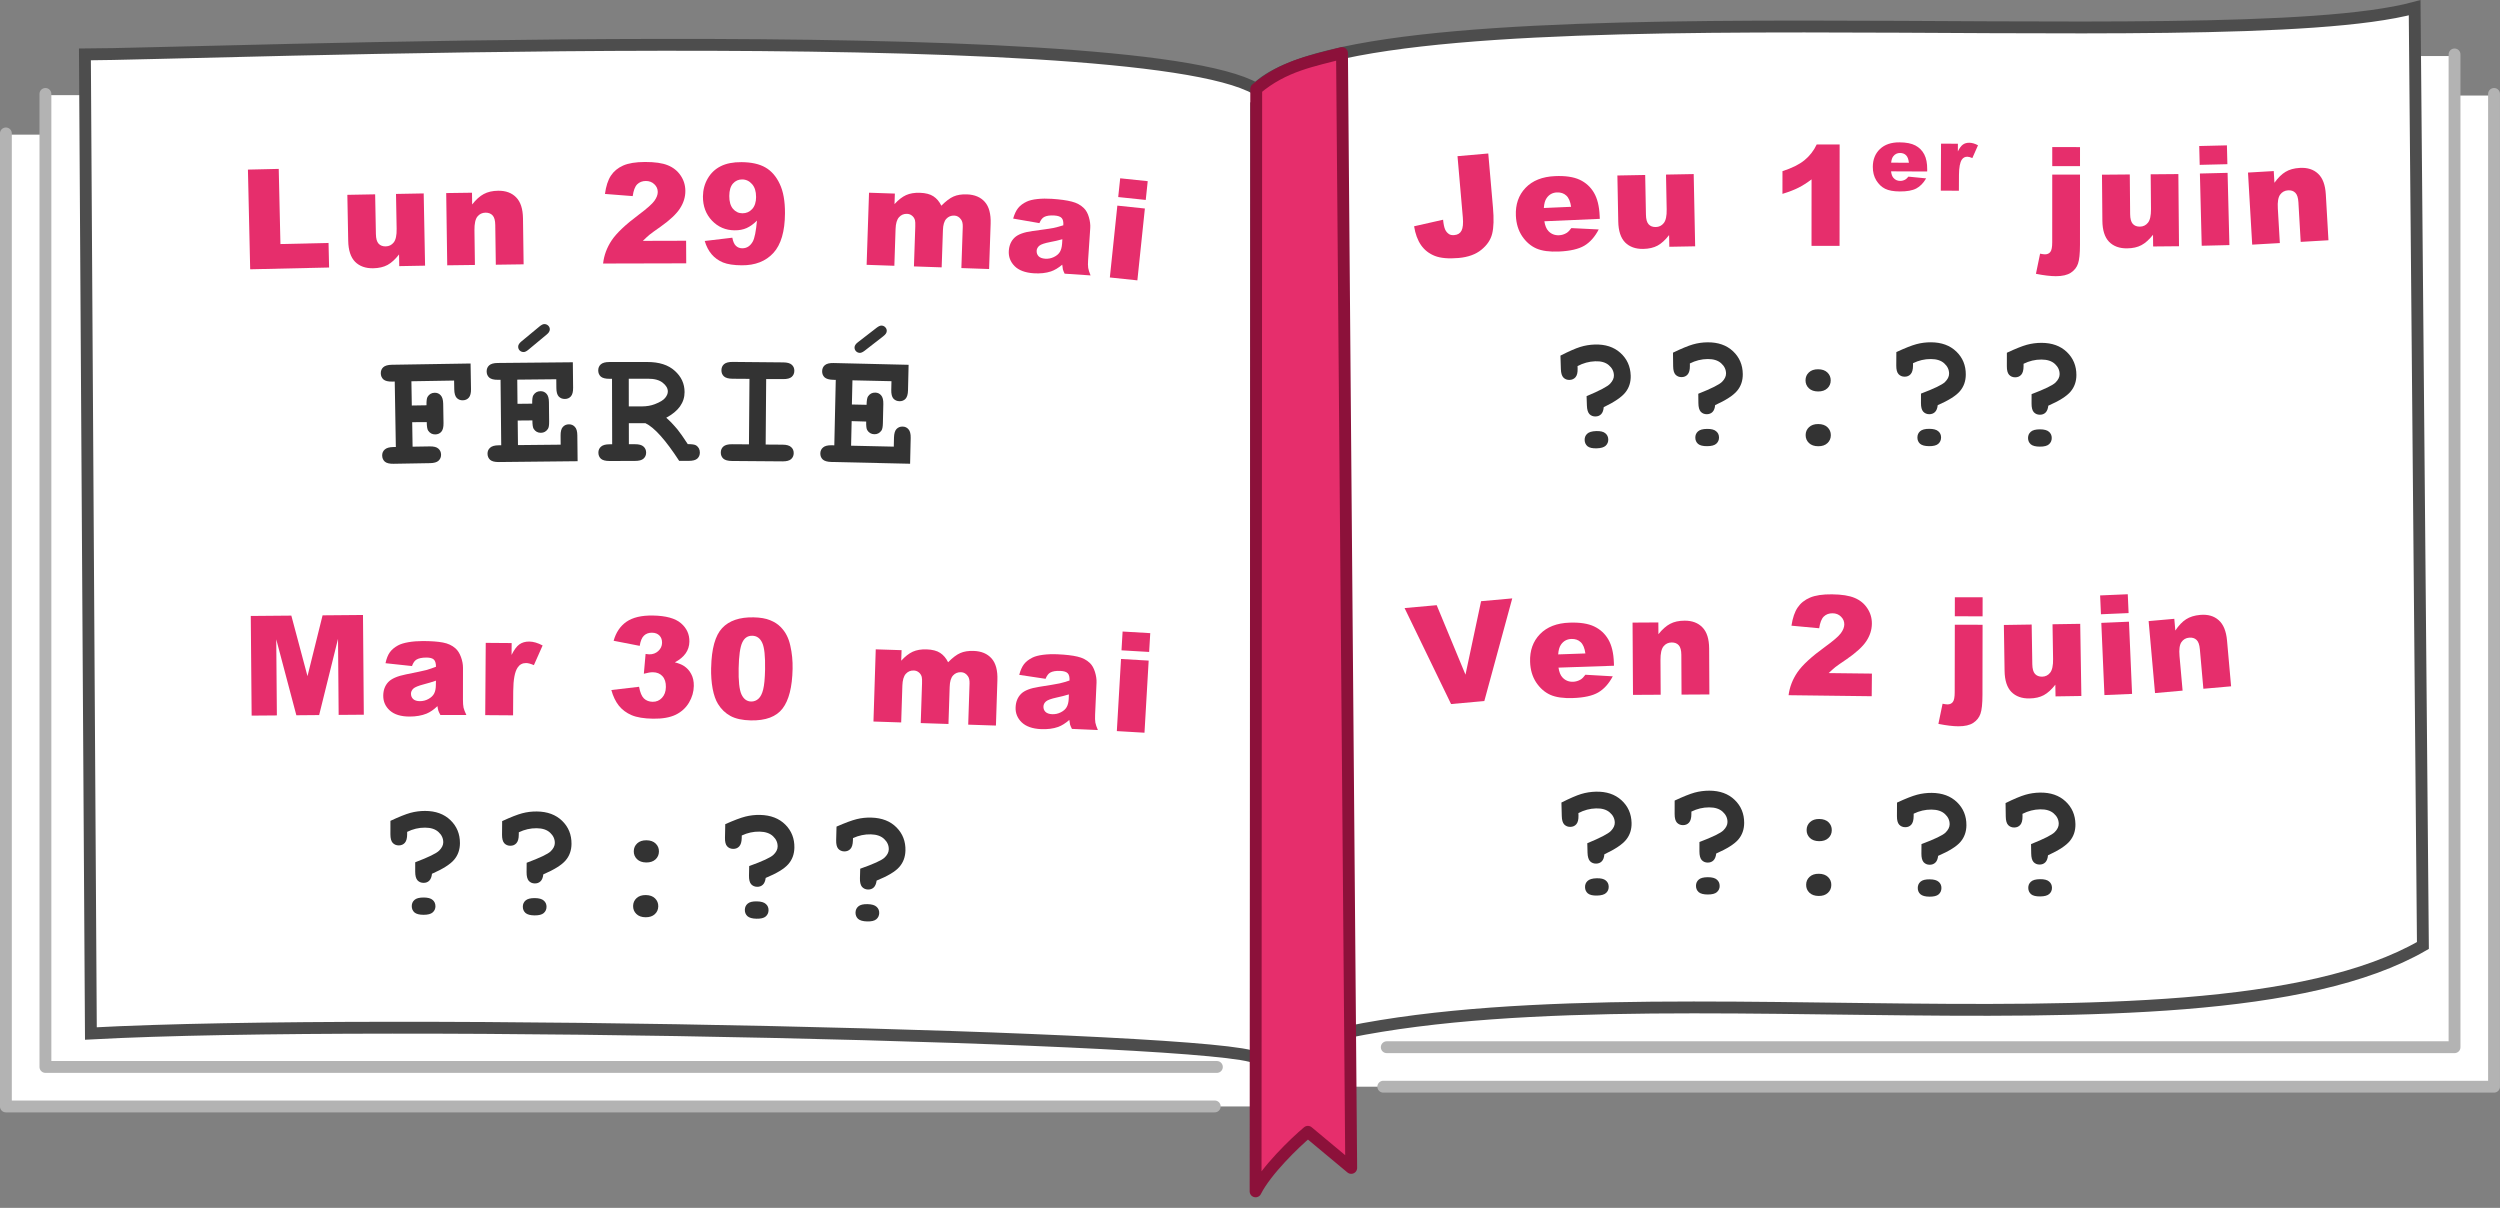 <?xml version="1.0" encoding="UTF-8"?>
<svg width="63.295mm" height="30.581mm" version="1.1" viewBox="0 0 63.295 30.581" xmlns="http://www.w3.org/2000/svg">
<rect x="0" y="0" width="63.295" height="30.581" fill="#808080" stroke="none"/>
<g transform="translate(-21.045 -14.878)">
<g fill="#fff" fill-rule="evenodd" stroke-width=".3">
<path d="m54.785 17.297h29.404v25.094h-29.404z" stop-color="#000000"/>
<path d="m21.195 18.287h31.641v24.604h-31.641z" stop-color="#000000"/>
<path d="m22.195 17.287h31.641v24.604h-31.641z" stop-color="#000000"/>
<path d="m54.785 16.297h28.404v25.094h-28.404z" stop-color="#000000"/>
</g>
<g fill="none" stroke="#b3b3b3" stroke-linecap="round" stroke-linejoin="round" stroke-width=".3">
<path d="m51.8 42.891h-30.606v-24.635" stop-color="#000000" style="-inkscape-stroke:none;font-variation-settings:normal"/>
<path d="m84.189 17.256v25.135h-28.122" stop-color="#000000" style="-inkscape-stroke:none;font-variation-settings:normal"/>
<path d="m51.854 41.891h-29.659v-24.635" stop-color="#000000" style="-inkscape-stroke:none;font-variation-settings:normal"/>
<path d="m83.189 16.256v25.135h-27.034" stop-color="#000000" style="-inkscape-stroke:none;font-variation-settings:normal"/>
</g>
<path d="m23.195 16.256c2.522 0 26.516-0.939 29.655 0.873 2.795-2.795 24.433-0.733 29.329-2.055l0.209 23.742c-5.847 3.376-22.097-0.041-29.539 2.851-0.767-0.53-22.087-1.024-29.503-0.623z" fill="#fff" fill-rule="evenodd" stop-color="#000000" stroke="#4d4d4d" stroke-width=".3" style="-inkscape-stroke:none;font-variation-settings:normal"/>
<g fill="none">
<path d="m56.867 21.477c7.25-0.863 21.461 0.19 25.312-0.85" stop-color="#000000" style="-inkscape-stroke:none;font-variation-settings:normal"/>
<path d="m56.873 26.476c7.251-0.862 21.456 0.191 25.306-0.849" stop-color="#000000" style="-inkscape-stroke:none;font-variation-settings:normal"/>
<path d="m56.828 32.814c8.205-1.071 20.61 0.94 25.56-1.918" stop-color="#000000" style="-inkscape-stroke:none;font-variation-settings:normal"/>
<path d="m56.883 37.807c8.205-1.055 20.567 0.94 25.505-1.911" stop-color="#000000" style="-inkscape-stroke:none;font-variation-settings:normal"/>
<path d="m27.17 38.006c9.143-0.144 25.02 0.285 25.68 0.741" stop-color="#000000" style="-inkscape-stroke:none;font-variation-settings:normal"/>
<path d="m27.195 26.701c7.622-0.183 23.19-0.474 25.675 0.961" stop-color="#000000" style="-inkscape-stroke:none;font-variation-settings:normal"/>
</g>
<path d="m52.85 17.469v24.131" fill="#fff" fill-rule="evenodd" stop-color="#000000" stroke="#4d4d4d" stroke-width=".3" style="-inkscape-stroke:none;font-variation-settings:normal"/>
<g fill="#333" stroke-width="1px">
<g stop-color="#000000" aria-label=" FÉRIÉ">
<path d="m31.481 25.567 0.01 0.62 0.434-0.007q0.153-0.003 0.218 0.056 0.067 0.057 0.069 0.152 0.002 0.093-0.064 0.154-0.063 0.059-0.216 0.062l-0.924 0.016q-0.153 0.003-0.22-0.054-0.065-0.059-0.067-0.154-0.002-0.093 0.064-0.152 0.065-0.061 0.216-0.064l0.066-0.001-0.028-1.657-0.066 0.001q-0.153 0.003-0.22-0.054-0.065-0.059-0.067-0.154-0.002-0.095 0.061-0.154 0.065-0.061 0.218-0.064l1.994-0.032 0.011 0.647q0.003 0.151-0.056 0.218-0.057 0.065-0.152 0.067-0.093 0.002-0.154-0.061-0.059-0.063-0.062-0.216l-0.004-0.223-1.081 0.018 0.01 0.614 0.372-0.006q-0.003-0.165 0.027-0.213 0.062-0.102 0.18-0.104 0.093-0.002 0.152 0.064 0.061 0.063 0.064 0.216l0.008 0.488q0.003 0.153-0.056 0.22-0.057 0.065-0.152 0.067-0.116 2e-3 -0.182-0.098-0.032-0.047-0.035-0.214z"/>
<path d="m34.152 25.525 0.007 0.622 1.081-0.011-0.002-0.229q-0.002-0.153 0.056-0.218 0.059-0.067 0.154-0.068 0.093-9.81e-4 0.152 0.065 0.061 0.063 0.062 0.216l0.007 0.653-1.995 0.021q-0.153 0.002-0.22-0.056-0.065-0.059-0.066-0.154-9.8e-4 -0.093 0.065-0.152 0.066-0.061 0.216-0.062l0.066-6.97e-4 -0.017-1.658-0.066 6.97e-4q-0.153 0.002-0.22-0.056-0.065-0.059-0.066-0.154-1e-3 -0.095 0.062-0.154 0.066-0.061 0.218-0.062l1.902-0.018 0.007 0.645q0.002 0.151-0.056 0.218-0.057 0.065-0.152 0.066-0.095 1e-3 -0.156-0.062-0.059-0.063-0.06-0.216l-0.002-0.221-0.988 0.01 0.006 0.612 0.372-0.004q-0.002-0.165 0.029-0.213 0.063-0.102 0.181-0.103 0.093-9.81e-4 0.152 0.065 0.061 0.063 0.062 0.216l0.005 0.488q0.002 0.138-0.031 0.186-0.065 0.098-0.177 0.099-0.118 0.001-0.183-0.099-0.032-0.047-0.033-0.215zm0.73-2.174-0.461 0.383q-0.07 0.057-0.117 0.057-0.058 6.1e-4 -0.1-0.038-0.04-0.039-0.04-0.097-6.97e-4 -0.066 0.081-0.133l0.463-0.383q0.07-0.057 0.117-0.057 0.058-6.1e-4 0.098 0.038 0.042 0.039 0.042 0.095 7.2e-4 0.068-0.083 0.135z"/>
<path d="m36.966 25.592 0.001 0.533 0.153-3.81e-4q0.153-3.81e-4 0.217 0.059 0.066 0.058 0.067 0.153 2.32e-4 0.093-0.066 0.153-0.064 0.058-0.217 0.058l-0.643 0.002q-0.153 3.81e-4 -0.219-0.057-0.064-0.06-0.064-0.155-2.32e-4 -0.093 0.066-0.151 0.066-0.06 0.217-0.06l0.066-1.65e-4 -0.004-1.658-0.066 1.64e-4q-0.153 3.81e-4 -0.219-0.057-0.064-0.06-0.064-0.155-2.37e-4 -0.095 0.064-0.153 0.066-0.06 0.219-0.06l0.959-3.22e-4q0.449-0.001 0.695 0.222 0.249 0.221 0.249 0.539 4.94e-4 0.198-0.115 0.362-0.115 0.162-0.349 0.288 0.135 0.117 0.288 0.301 0.095 0.118 0.257 0.367 0.161-4.02e-4 0.213 0.033 0.093 0.064 0.093 0.18 2.32e-4 0.093-0.064 0.153-0.064 0.058-0.217 0.058l-0.242 6.03e-4q-0.517-0.795-0.856-0.955zm-0.001-0.424 0.331-8.24e-4q0.184-4.58e-4 0.329-0.057 0.194-0.075 0.26-0.158 0.068-0.083 0.068-0.163-2.98e-4 -0.12-0.129-0.221-0.128-0.103-0.374-0.102l-0.486 0.001z"/>
<path d="m40.443 24.475-0.013 1.658 0.428 0.003q0.153 0.001 0.217 0.062 0.066 0.058 0.065 0.153-7.47e-4 0.093-0.067 0.152-0.065 0.057-0.217 0.056l-1.28-0.01q-0.153-0.001-0.219-0.06-0.064-0.06-0.063-0.156 7.47e-4 -0.093 0.065-0.15 0.067-0.059 0.22-0.058l0.428 0.003 0.013-1.658-0.428-0.003q-0.153-0.001-0.219-0.06-0.064-0.06-0.063-0.156 7.65e-4 -0.095 0.065-0.152 0.067-0.059 0.22-0.058l1.279 0.012q0.153 0.001 0.217 0.06 0.066 0.058 0.065 0.153-7.65e-4 0.095-0.067 0.154-0.065 0.057-0.217 0.056z"/>
<path d="m42.607 25.54-0.014 0.622 1.081 0.024 0.005-0.229q0.004-0.153 0.063-0.216 0.061-0.065 0.156-0.063 0.093 0.002 0.149 0.07 0.058 0.065 0.055 0.218l-0.015 0.653-1.994-0.045q-0.153-0.004-0.218-0.063-0.063-0.061-0.061-0.156 0.002-0.093 0.07-0.149 0.067-0.058 0.218-0.055l0.066 0.002 0.037-1.657-0.066-0.002q-0.153-0.004-0.218-0.063-0.063-0.061-0.061-0.156 0.002-0.095 0.068-0.151 0.067-0.058 0.22-0.055l1.901 0.045-0.015 0.645q-0.003 0.151-0.063 0.216-0.059 0.063-0.154 0.061-0.095-0.002-0.154-0.068-0.056-0.065-0.053-0.218l5e-3 -0.221-0.988-0.022-0.014 0.612 0.372 0.008q0.004-0.165 0.036-0.212 0.066-0.1 0.184-0.097 0.093 0.002 0.149 0.07 0.058 0.065 0.055 0.218l-0.011 0.488q-0.003 0.138-0.037 0.185-0.068 0.096-0.18 0.093-0.118-0.003-0.18-0.105-0.03-0.048-0.026-0.216zm0.801-2.149-0.474 0.368q-0.072 0.054-0.119 0.053-0.058-0.001-0.098-0.042-0.038-0.04-0.037-0.098 0.002-0.066 0.086-0.13l0.476-0.368q0.072-0.054 0.119-0.053 0.058 0.001 0.096 0.041 0.04 0.04 0.039 0.096-0.002 0.068-0.088 0.132z"/>
</g>
<g stop-color="#000000" aria-label=" ??:??">
<path d="m31.982 37.001q-0.013 0.12-0.071 0.176-0.056 0.054-0.143 0.053-0.093-1.57e-4 -0.153-0.064-0.058-0.066-0.058-0.219l3.99e-4 -0.238q0.503-0.191 0.606-0.295 0.104-0.103 0.104-0.211 2.54e-4 -0.151-0.122-0.261-0.12-0.11-0.341-0.11-0.234-3.93e-4 -0.451 0.107l-1.04e-4 0.062q-2.54e-4 0.151-0.06 0.217-0.058 0.064-0.153 0.064-0.093-1.56e-4 -0.153-0.064-0.058-0.064-0.058-0.217l5.73e-4 -0.341q0.325-0.152 0.505-0.202 0.18-0.049 0.372-0.049 0.401 6.74e-4 0.642 0.233 0.241 0.232 0.241 0.581-4.17e-4 0.248-0.147 0.421-0.145 0.173-0.563 0.357zm0.088 0.819q-1.63e-4 0.097-0.071 0.159-0.068 0.06-0.23 0.06-0.161-2.71e-4 -0.231-0.06-0.068-0.062-0.068-0.159 1.63e-4 -0.097 0.068-0.157 0.068-0.062 0.232-0.062 0.161 2.71e-4 0.229 0.062 0.07 0.06 0.07 0.157z"/>
<path d="m34.8 37.018q-0.013 0.12-0.072 0.175-0.056 0.053-0.143 0.052-0.093-8.22e-4 -0.152-0.065-0.057-0.067-0.056-0.22l0.002-0.238q0.504-0.188 0.608-0.29 0.104-0.102 0.105-0.21 0.001-0.151-0.12-0.262-0.119-0.111-0.34-0.113-0.234-0.002-0.452 0.103l-5.48e-4 0.062q-0.001 0.151-0.062 0.216-0.058 0.064-0.154 0.063-0.093-8.23e-4 -0.152-0.065-0.057-0.065-0.056-0.218l3e-3 -0.341q0.326-0.15 0.506-0.198 0.18-0.048 0.372-0.046 0.401 0.004 0.641 0.237 0.24 0.234 0.237 0.583-0.002 0.248-0.15 0.42-0.146 0.172-0.565 0.353zm0.082 0.819q-8.59e-4 0.097-0.072 0.159-0.069 0.059-0.23 0.058-0.161-0.001-0.231-0.062-0.068-0.063-0.067-0.16 8.59e-4 -0.097 0.07-0.156 0.069-0.061 0.232-0.06 0.161 0.001 0.229 0.064 0.07 0.061 0.069 0.158z"/>
<path d="m37.728 36.438q-0.002 0.12-0.088 0.199-0.086 0.079-0.235 0.077-0.149-0.002-0.232-0.084-0.084-0.082-0.082-0.202 0.002-0.12 0.088-0.199 0.086-0.079 0.235-0.077 0.149 0.002 0.232 0.084 0.084 0.082 0.082 0.202zm-0.017 1.387q-0.002 0.12-0.088 0.199-0.086 0.079-0.235 0.077-0.149-0.002-0.232-0.084-0.084-0.082-0.082-0.202 0.002-0.12 0.088-0.199 0.086-0.079 0.235-0.077 0.149 0.002 0.232 0.084 0.084 0.082 0.082 0.202z"/>
<path d="m40.431 37.105q-0.015 0.12-0.074 0.174-0.057 0.053-0.144 0.051-0.093-2e-3 -0.152-0.067-0.056-0.067-0.053-0.22l5e-3 -0.238q0.506-0.182 0.612-0.283 0.106-0.101 0.108-0.209 0.003-0.151-0.116-0.263-0.118-0.112-0.339-0.117-0.234-0.005-0.453 0.098l-0.001 0.062q-0.003 0.151-0.065 0.216-0.059 0.063-0.154 0.061-0.093-2e-3 -0.152-0.067-0.057-0.065-0.053-0.218l0.007-0.341q0.328-0.146 0.509-0.192 0.181-0.046 0.373-0.042 0.401 0.009 0.638 0.245 0.237 0.237 0.23 0.586-0.005 0.248-0.156 0.418-0.148 0.171-0.57 0.346zm0.072 0.82q-0.002 0.097-0.074 0.158-0.069 0.058-0.231 0.055-0.161-0.003-0.23-0.065-0.067-0.063-0.065-0.161 0.002-0.097 0.072-0.156 0.07-0.061 0.233-0.057 0.161 0.003 0.228 0.067 0.069 0.061 0.067 0.159z"/>
<path d="m43.239 37.175q-0.016 0.119-0.075 0.174-0.057 0.052-0.144 0.05-0.093-0.003-0.151-0.068-0.056-0.068-0.052-0.221l0.007-0.238q0.507-0.178 0.614-0.279 0.106-0.1 0.109-0.208 0.004-0.151-0.115-0.264-0.117-0.113-0.338-0.119-0.233-0.006-0.453 0.095l-0.002 0.062q-0.004 0.151-0.066 0.215-0.06 0.062-0.155 0.06-0.093-0.003-0.151-0.068-0.056-0.066-0.052-0.219l0.009-0.341q0.329-0.144 0.51-0.189 0.181-0.045 0.373-0.039 0.401 0.011 0.636 0.249 0.235 0.238 0.226 0.587-0.007 0.248-0.158 0.417-0.149 0.17-0.572 0.342zm0.066 0.821q-0.003 0.097-0.075 0.157-0.07 0.058-0.231 0.054-0.161-0.004-0.23-0.066-0.066-0.064-0.064-0.161 0.003-0.097 0.073-0.155 0.07-0.06 0.233-0.056 0.161 0.004 0.228 0.068 0.069 0.062 0.066 0.159z"/>
</g>
<g stop-color="#000000" aria-label=" ??:??">
<path d="m61.648 25.186q-0.009 0.12-0.065 0.178-0.054 0.056-0.141 0.058-0.093 3e-3 -0.155-0.059-0.06-0.064-0.065-0.217l-0.008-0.238q0.496-0.208 0.596-0.315 0.1-0.107 0.096-0.214-0.005-0.151-0.13-0.256-0.123-0.106-0.344-0.098-0.233 0.008-0.447 0.122l2e-3 0.062q0.005 0.151-0.053 0.219-0.056 0.066-0.151 0.069-0.093 3e-3 -0.155-0.059-0.06-0.062-0.065-0.215l-0.011-0.341q0.319-0.163 0.498-0.219t0.37-0.062q0.401-0.013 0.65 0.211 0.249 0.224 0.261 0.573 0.008 0.248-0.133 0.426-0.139 0.178-0.55 0.376zm0.115 0.815q0.003 0.097-0.065 0.161-0.066 0.062-0.227 0.067-0.161 0.005-0.233-0.052-0.07-0.06-0.073-0.157-0.003-0.097 0.063-0.159 0.066-0.064 0.229-0.069 0.161-0.005 0.231 0.055 0.072 0.058 0.075 0.155z"/>
<path d="m64.469 25.134q-0.011 0.12-0.068 0.176-0.055 0.054-0.142 0.055-0.093 9.93e-4 -0.154-0.062-0.059-0.066-0.06-0.218l-0.003-0.238q0.5-0.198 0.602-0.302 0.102-0.104 0.101-0.212-0.002-0.151-0.125-0.259-0.121-0.108-0.342-0.106-0.234 0.003-0.449 0.112l6.62e-4 0.062q0.002 0.151-0.058 0.218-0.057 0.065-0.152 0.066-0.093 9.93e-4 -0.154-0.062-0.059-0.063-0.06-0.216l-0.004-0.341q0.323-0.156 0.502-0.208 0.179-0.052 0.372-0.054 0.401-0.004 0.645 0.225 0.244 0.229 0.248 0.578 0.003 0.248-0.142 0.423-0.143 0.175-0.558 0.364zm0.098 0.818q1e-3 0.097-0.069 0.16-0.068 0.061-0.229 0.062-0.161 0.002-0.232-0.057-0.069-0.061-0.07-0.158-1e-3 -0.097 0.067-0.158 0.068-0.063 0.231-0.064 0.161-0.002 0.23 0.06 0.071 0.059 0.072 0.156z"/>
<path d="m67.395 24.509q-1.04e-4 0.12-0.085 0.2-0.085 0.081-0.234 0.08-0.149-1.29e-4 -0.234-0.081-0.085-0.081-0.085-0.201 1.04e-4 -0.12 0.085-0.2 0.085-0.081 0.234-0.08 0.149 1.29e-4 0.234 0.081 0.085 0.081 0.085 0.201zm0.003 1.387q-1.03e-4 0.12-0.085 0.2-0.085 0.081-0.234 0.08-0.149-1.29e-4 -0.234-0.081-0.085-0.081-0.085-0.201 1.03e-4 -0.12 0.085-0.2 0.085-0.081 0.234-0.08 0.149 1.29e-4 0.234 0.081 0.085 0.081 0.085 0.201z"/>
<path d="m70.104 25.137q-0.013 0.12-0.071 0.175-0.056 0.053-0.143 0.053-0.093-4.69e-4 -0.153-0.065-0.058-0.066-0.057-0.219l0.001-0.238q0.503-0.19 0.607-0.293 0.104-0.103 0.104-0.21 7.6e-4 -0.151-0.121-0.261-0.119-0.11-0.341-0.111-0.234-0.001-0.451 0.105l-3.12e-4 0.062q-7.6e-4 0.151-0.061 0.217-0.058 0.064-0.153 0.063-0.093-4.68e-4 -0.153-0.065-0.058-0.064-0.057-0.217l0.002-0.341q0.325-0.151 0.505-0.2 0.18-0.049 0.372-0.048 0.401 2e-3 0.642 0.235 0.241 0.233 0.239 0.582-0.001 0.248-0.149 0.421-0.146 0.173-0.564 0.355zm0.085 0.819q-4.9e-4 0.097-0.071 0.159-0.069 0.06-0.23 0.059-0.161-8.13e-4 -0.231-0.061-0.068-0.062-0.067-0.16 4.9e-4 -0.097 0.069-0.157 0.069-0.062 0.232-0.061 0.161 8.13e-4 0.229 0.063 0.07 0.06 0.069 0.157z"/>
<path d="m72.904 25.149q-0.013 0.12-0.071 0.176-0.056 0.054-0.143 0.053-0.093-1.91e-4 -0.153-0.064-0.058-0.066-0.057-0.219l4.87e-4 -0.238q0.503-0.191 0.606-0.294 0.104-0.103 0.104-0.211 3.09e-4 -0.151-0.121-0.261-0.12-0.11-0.341-0.11-0.234-4.79e-4 -0.451 0.107l-1.27e-4 0.062q-3.1e-4 0.151-0.06 0.217-0.058 0.064-0.153 0.064-0.093-1.91e-4 -0.153-0.064-0.058-0.064-0.057-0.217l6.99e-4 -0.341q0.325-0.152 0.505-0.202 0.18-0.049 0.372-0.049 0.401 8.22e-4 0.642 0.233 0.241 0.232 0.241 0.581-5.09e-4 0.248-0.148 0.421-0.145 0.173-0.563 0.356zm0.087 0.819q-2e-4 0.097-0.071 0.159-0.068 0.06-0.23 0.059-0.161-3.31e-4 -0.231-0.06-0.068-0.062-0.068-0.159 1.99e-4 -0.097 0.069-0.157 0.068-0.062 0.232-0.062 0.161 3.31e-4 0.229 0.062 0.07 0.06 0.07 0.157z"/>
</g>
</g>
<g stroke-width="1px">
<g fill="#e62e6c" stop-color="#000000" aria-label="Ven 2 juin">
<path d="m56.606 30.273 0.813-0.073 0.729 1.759 0.395-1.86 0.789-0.071-0.707 2.599-0.842 0.076z" stop-color="#000000"/>
<path d="m61.908 31.733-1.405 0.048q0.025 0.168 0.1 0.248 0.106 0.115 0.269 0.11 0.103-0.004 0.194-0.058 0.056-0.035 0.118-0.12l0.693 0.04q-0.149 0.281-0.369 0.409-0.22 0.127-0.638 0.141-0.363 0.013-0.575-0.082-0.212-0.096-0.357-0.313-0.144-0.219-0.154-0.52-0.015-0.429 0.25-0.703 0.266-0.275 0.75-0.291 0.393-0.014 0.624 0.097 0.231 0.111 0.358 0.332 0.127 0.221 0.139 0.583zm-0.724-0.311q-0.028-0.202-0.12-0.287-0.091-0.085-0.235-0.08-0.167 0.006-0.262 0.142-0.061 0.085-0.072 0.249z" stop-color="#000000"/>
<path d="m62.378 30.641 0.653-0.004 0.002 0.298q0.145-0.183 0.295-0.262 0.149-0.08 0.365-0.081 0.291-0.002 0.456 0.172 0.166 0.171 0.168 0.533l0.006 1.163-0.705 0.004-0.005-1.006q-9.11e-4 -0.172-0.065-0.243-0.064-0.072-0.18-0.071-0.127 6.73e-4 -0.206 0.098-0.079 0.097-0.077 0.347l0.005 0.878-0.701 0.004z" stop-color="#000000"/>
<path d="m68.433 32.505-2.105-0.026q0.04-0.311 0.226-0.583 0.188-0.273 0.697-0.641 0.311-0.225 0.399-0.343 0.088-0.118 0.089-0.225 0.001-0.115-0.084-0.197-0.083-0.084-0.213-0.085-0.134-0.002-0.222 0.082-0.085 0.083-0.117 0.297l-0.702-0.065q0.045-0.296 0.157-0.46 0.112-0.166 0.313-0.251 0.203-0.087 0.557-0.083 0.37 0.004 0.574 0.091 0.206 0.087 0.321 0.264 0.117 0.175 0.114 0.392-0.003 0.231-0.141 0.439-0.137 0.208-0.497 0.456-0.214 0.144-0.287 0.201-0.071 0.058-0.169 0.151l1.095 0.013z" stop-color="#000000"/>
<path d="m70.538 29.999 0.703 0.001-9.32e-4 0.482-0.703-0.001zm-0.001 0.696 0.703 0.001-0.003 1.774q-6.55e-4 0.339-0.051 0.48-0.049 0.141-0.181 0.229-0.133 0.088-0.379 0.087-0.203-3.92e-4 -0.505-0.061l0.106-0.51q0.084 0.017 0.124 0.017 0.09 1.73e-4 0.136-0.062 0.047-0.06 0.047-0.243z" stop-color="#000000"/>
<path d="m73.741 32.499-0.654 0.01-0.005-0.296q-0.144 0.185-0.292 0.265-0.147 0.08-0.364 0.083-0.289 0.005-0.457-0.165-0.166-0.171-0.172-0.531l-0.018-1.164 0.704-0.011 0.016 1.006q0.003 0.172 0.068 0.244 0.065 0.071 0.18 0.07 0.126-2e-3 0.203-0.1 0.079-0.098 0.075-0.347l-0.014-0.88 0.701-0.011z" stop-color="#000000"/>
<path d="m74.216 29.953 0.7-0.03 0.021 0.477-0.7 0.03zm0.03 0.695 0.7-0.03 0.079 1.828-0.7 0.03z" stop-color="#000000"/>
<path d="m75.444 30.603 0.65-0.058 0.026 0.297q0.13-0.195 0.272-0.285 0.142-0.092 0.357-0.111 0.29-0.026 0.468 0.133 0.18 0.157 0.212 0.517l0.103 1.158-0.702 0.062-0.089-1.002q-0.015-0.172-0.085-0.236-0.07-0.066-0.185-0.056-0.127 0.011-0.197 0.114-0.07 0.103-0.048 0.352l0.078 0.875-0.698 0.062z" stop-color="#000000"/>
</g>
<g fill="#333" stop-color="#000000" aria-label=" ??:??">
<path d="m61.664 36.509q-0.009 0.12-0.066 0.177-0.054 0.055-0.141 0.057-0.093 0.002-0.155-0.06-0.06-0.065-0.064-0.218l-0.006-0.238q0.497-0.205 0.598-0.311t0.098-0.213q-0.004-0.151-0.129-0.257-0.123-0.106-0.344-0.101-0.234 6e-3 -0.448 0.119l0.002 0.062q0.004 0.151-0.054 0.219-0.056 0.066-0.151 0.068-0.093 0.002-0.155-0.06-0.06-0.063-0.063-0.215l-0.009-0.341q0.32-0.161 0.499-0.216 0.178-0.054 0.371-0.059 0.401-0.01 0.649 0.215 0.248 0.225 0.257 0.574 0.006 0.248-0.136 0.425-0.14 0.177-0.553 0.372zm0.11 0.816q0.003 0.097-0.066 0.161-0.067 0.062-0.228 0.066-0.161 0.004-0.233-0.054-0.07-0.06-0.072-0.157-0.003-0.097 0.064-0.159 0.067-0.064 0.23-0.068 0.161-0.004 0.231 0.056 0.072 0.058 0.074 0.155z"/>
<path d="m64.496 36.487q-0.013 0.12-0.071 0.176-0.056 0.054-0.143 0.054-0.093-1.49e-4 -0.153-0.064-0.058-0.066-0.058-0.219l3.81e-4 -0.238q0.503-0.191 0.606-0.295 0.104-0.103 0.104-0.211 2.42e-4 -0.151-0.122-0.261-0.12-0.11-0.341-0.11-0.234-3.75e-4 -0.451 0.107l-1e-4 0.062q-2.42e-4 0.151-0.06 0.217-0.058 0.064-0.153 0.064-0.093-1.49e-4 -0.153-0.064-0.058-0.064-0.058-0.217l5.47e-4 -0.341q0.325-0.152 0.505-0.202 0.18-0.049 0.372-0.049 0.401 6.43e-4 0.642 0.233 0.241 0.232 0.241 0.581-3.97e-4 0.248-0.147 0.421-0.145 0.173-0.563 0.357zm0.088 0.819q-1.56e-4 0.097-0.071 0.159-0.068 0.06-0.23 0.06-0.161-2.58e-4 -0.231-0.06-0.068-0.062-0.068-0.159 1.56e-4 -0.097 0.068-0.157 0.068-0.062 0.232-0.062 0.161 2.58e-4 0.229 0.062 0.07 0.06 0.07 0.157z"/>
<path d="m67.422 35.898q-0.001 0.12-0.087 0.199-0.086 0.08-0.235 0.078-0.149-0.002-0.233-0.083-0.084-0.082-0.082-0.202 0.001-0.12 0.087-0.199 0.086-0.08 0.235-0.078 0.149 0.002 0.233 0.083 0.084 0.082 0.082 0.202zm-0.012 1.387q-0.001 0.12-0.087 0.199-0.086 0.08-0.235 0.078-0.149-0.002-0.233-0.083-0.084-0.082-0.082-0.202 0.001-0.12 0.087-0.199 0.086-0.08 0.235-0.078 0.149 0.002 0.233 0.083 0.084 0.082 0.082 0.202z"/>
<path d="m70.115 36.544q-0.013 0.12-0.072 0.175-0.056 0.053-0.143 0.053-0.093-6.56e-4 -0.153-0.065-0.057-0.067-0.056-0.22l0.002-0.238q0.504-0.189 0.608-0.291 0.104-0.103 0.105-0.21 0.001-0.151-0.12-0.261-0.119-0.11-0.34-0.112-0.234-0.002-0.451 0.104l-4.38e-4 0.062q-0.001 0.151-0.061 0.217-0.058 0.064-0.153 0.063-0.093-6.56e-4 -0.153-0.065-0.057-0.064-0.056-0.217l0.002-0.341q0.326-0.151 0.506-0.199 0.18-0.048 0.372-0.047 0.401 0.003 0.641 0.236 0.24 0.233 0.238 0.583-0.002 0.248-0.15 0.421-0.146 0.173-0.565 0.354zm0.083 0.819q-6.85e-4 0.097-0.071 0.159-0.069 0.059-0.23 0.058-0.161-0.001-0.231-0.062-0.068-0.062-0.067-0.16 6.85e-4 -0.097 0.069-0.157 0.069-0.062 0.232-0.06 0.161 0.001 0.229 0.064 0.07 0.06 0.069 0.158z"/>
<path d="m72.896 36.534q-0.011 0.12-0.068 0.177-0.055 0.055-0.142 0.056-0.093 0.001-0.154-0.062-0.059-0.065-0.061-0.218l-0.004-0.238q0.499-0.2 0.601-0.305 0.102-0.105 0.1-0.212-0.002-0.151-0.126-0.259-0.122-0.108-0.343-0.104-0.234 0.004-0.449 0.114l9.28e-4 0.062q0.002 0.151-0.057 0.218-0.057 0.065-0.152 0.066-0.093 0.001-0.154-0.062-0.059-0.063-0.061-0.216l-0.005-0.341q0.322-0.158 0.501-0.21 0.179-0.052 0.371-0.055 0.401-6e-3 0.646 0.222 0.245 0.228 0.251 0.577 0.004 0.248-0.14 0.424-0.142 0.176-0.557 0.366zm0.101 0.817q0.002 0.097-0.068 0.16-0.067 0.061-0.229 0.063-0.161 0.002-0.232-0.056-0.069-0.061-0.071-0.158-0.002-0.097 0.066-0.158 0.067-0.063 0.231-0.065 0.161-0.002 0.23 0.059 0.071 0.059 0.073 0.156z"/>
</g>
<g fill="#e62e6c" stop-color="#000000" aria-label="Jeu 1er juin">
<path d="m57.946 18.832 0.779-0.068 0.119 1.368q0.038 0.431-0.02 0.662-0.056 0.231-0.274 0.408-0.216 0.176-0.577 0.208-0.381 0.033-0.599-0.052-0.218-0.085-0.35-0.272-0.131-0.189-0.177-0.479l0.734-0.166q0.016 0.166 0.051 0.245 0.034 0.078 0.104 0.122 0.047 0.029 0.13 0.022 0.13-0.011 0.182-0.113 0.053-0.103 0.033-0.333z" stop-color="#000000"/>
<path d="m61.549 20.419-1.404 0.061q0.026 0.168 0.102 0.247 0.107 0.114 0.27 0.107 0.103-0.004 0.194-0.06 0.055-0.035 0.117-0.121l0.693 0.034q-0.146 0.282-0.365 0.412-0.219 0.128-0.637 0.147-0.363 0.016-0.576-0.077-0.213-0.094-0.36-0.31-0.146-0.218-0.159-0.519-0.019-0.429 0.244-0.705 0.264-0.277 0.747-0.298 0.392-0.017 0.625 0.092 0.232 0.109 0.361 0.329 0.129 0.22 0.144 0.582zm-0.727-0.305q-0.029-0.202-0.123-0.286-0.092-0.084-0.236-0.078-0.167 0.007-0.261 0.144-0.06 0.085-0.07 0.25z" stop-color="#000000"/>
<path d="m63.963 21.114-0.654 0.012-0.006-0.296q-0.143 0.185-0.291 0.266-0.147 0.08-0.364 0.084-0.289 0.005-0.458-0.164-0.167-0.171-0.174-0.531l-0.022-1.164 0.704-0.013 0.019 1.006q0.003 0.172 0.068 0.243 0.065 0.071 0.18 0.069 0.126-0.002 0.203-0.1 0.079-0.098 0.074-0.348l-0.017-0.88 0.701-0.013z" stop-color="#000000"/>
<path d="m67.621 18.535-0.002 2.568-0.71-6.11e-4 0.001-1.683q-0.172 0.131-0.334 0.212-0.16 0.081-0.403 0.155l4.95e-4 -0.575q0.358-0.115 0.557-0.277 0.198-0.162 0.31-0.399z" stop-color="#000000"/>
<path d="m69.837 19.22-0.914-0.004q0.012 0.11 0.059 0.164 0.066 0.078 0.172 0.078 0.067 3.19e-4 0.128-0.033 0.037-0.021 0.08-0.075l0.449 0.044q-0.104 0.179-0.25 0.256-0.146 0.077-0.418 0.075-0.236-0.001-0.371-0.068-0.135-0.068-0.224-0.213-0.088-0.146-0.087-0.342 0.001-0.279 0.18-0.45 0.18-0.172 0.495-0.17 0.255 0.001 0.403 0.079 0.147 0.078 0.224 0.225 0.077 0.147 0.075 0.382zm-0.463-0.221q-0.013-0.132-0.071-0.19-0.057-0.057-0.151-0.058-0.109-5.15e-4 -0.174 0.085-0.042 0.054-0.053 0.16z" baseline-shift="super"/>
<path d="m70.188 18.515 0.427 0.002-1e-3 0.195q0.062-0.126 0.127-0.173 0.066-0.048 0.163-0.047 0.101 5.26e-4 0.22 0.064l-0.143 0.324q-0.08-0.034-0.127-0.034-0.09-4.68e-4 -0.139 0.073-0.071 0.104-0.073 0.389l-0.002 0.399-0.458-0.002z" baseline-shift="super"/>
<path d="m73.004 18.602 0.703 2.86e-4 -1.97e-4 0.482-0.703-2.86e-4zm-2.83e-4 0.696 0.703 2.86e-4 -7.21e-4 1.774q-1.39e-4 0.339-0.05 0.481-0.048 0.141-0.181 0.229-0.133 0.088-0.379 0.088-0.203-8.2e-5 -0.505-0.06l0.105-0.51q0.084 0.017 0.124 0.017 0.09 3.6e-5 0.136-0.062 0.047-0.06 0.047-0.243z" stop-color="#000000"/>
<path d="m76.213 21.112-0.655 0.006-0.003-0.296q-0.145 0.184-0.294 0.263-0.147 0.079-0.364 0.081-0.289 0.003-0.456-0.168-0.165-0.173-0.168-0.533l-0.01-1.164 0.704-0.006 0.009 1.006q0.002 0.172 0.066 0.244 0.064 0.072 0.18 0.071 0.126-0.001 0.204-0.098 0.08-0.097 0.078-0.347l-0.008-0.88 0.701-0.006z" stop-color="#000000"/>
<path d="m76.725 18.575 0.701-0.017 0.012 0.477-0.701 0.017zm0.017 0.696 0.701-0.017 0.046 1.829-0.701 0.017z" stop-color="#000000"/>
<path d="m77.96 19.247 0.652-0.038 0.017 0.297q0.136-0.191 0.281-0.277 0.145-0.088 0.36-0.1 0.291-0.017 0.464 0.147 0.175 0.162 0.196 0.524l0.067 1.161-0.703 0.041-0.058-1.004q-0.01-0.172-0.078-0.239-0.068-0.069-0.183-0.062-0.127 0.007-0.201 0.108-0.074 0.101-0.059 0.35l0.051 0.877-0.7 0.04z" stop-color="#000000"/>
</g>
</g>
<path d="m27.195 21.701c7.622-0.183 23.19-0.474 25.675 0.961" fill="none" stop-color="#000000" style="-inkscape-stroke:none;font-variation-settings:normal"/>
<path d="m52.85 17.129-0.016 27.912c0.265-0.526 0.987-1.226 1.324-1.508l1.097 0.914-0.233-28.225c-0.733 0.194-1.471 0.315-2.172 0.908z" fill="#e62e6c" fill-rule="evenodd" stop-color="#000000" stroke="#8c113a" stroke-linecap="round" stroke-linejoin="round" stroke-width=".3" style="-inkscape-stroke:none;font-variation-settings:normal"/>
<path d="m27.17 33.006c9.143-0.144 25.02 0.285 25.68 0.741" fill="none" stop-color="#000000" style="-inkscape-stroke:none;font-variation-settings:normal"/>
<g fill="#e62e6c" stop-color="#000000" stroke-width="1px" aria-label="Lun 29 mai">
<path d="m27.322 19.172 0.78-0.018 0.043 1.903 1.218-0.028 0.014 0.622-1.998 0.045z"/>
<path d="m31.807 21.604-0.654 0.012-0.005-0.296q-0.143 0.185-0.291 0.266-0.147 0.08-0.364 0.084-0.289 0.005-0.458-0.164-0.167-0.171-0.174-0.531l-0.022-1.164 0.704-0.013 0.019 1.006q0.003 0.172 0.068 0.243 0.065 0.071 0.18 0.069 0.126-0.002 0.203-0.1 0.079-0.098 0.074-0.348l-0.016-0.88 0.701-0.013z"/>
<path d="m32.342 19.766 0.653-0.009 4e-3 0.298q0.144-0.185 0.293-0.264 0.149-0.081 0.364-0.084 0.291-0.004 0.457 0.168 0.168 0.17 0.173 0.532l0.016 1.163-0.704 0.01-0.014-1.006q-0.002-0.172-0.067-0.242-0.065-0.071-0.18-0.07-0.127 0.002-0.205 0.099-0.078 0.098-0.075 0.347l0.012 0.878-0.701 0.009z"/>
<path d="m38.419 21.545-2.105 0.005q0.035-0.312 0.217-0.586 0.184-0.276 0.687-0.651 0.308-0.23 0.394-0.349 0.086-0.119 0.086-0.226-2.92e-4 -0.115-0.087-0.196-0.085-0.082-0.214-0.082-0.134 3.4e-4 -0.22 0.085-0.084 0.085-0.113 0.298l-0.703-0.055q0.041-0.296 0.15-0.462 0.11-0.167 0.309-0.256 0.201-0.09 0.556-0.091 0.37-9.37e-4 0.576 0.083 0.207 0.084 0.325 0.259 0.119 0.174 0.12 0.391 5.84e-4 0.231-0.135 0.441-0.134 0.21-0.49 0.463-0.211 0.147-0.284 0.206-0.07 0.059-0.167 0.154l1.095-0.003z"/>
<path d="m38.888 20.979 0.698-0.083q0.027 0.147 0.092 0.207 0.065 0.061 0.16 0.061 0.169 0.001 0.265-0.169 0.07-0.125 0.107-0.532-0.127 0.128-0.26 0.188t-0.307 0.058q-0.339-0.002-0.572-0.245-0.231-0.243-0.229-0.611 0.002-0.251 0.122-0.457 0.12-0.206 0.329-0.31 0.209-0.105 0.524-0.103 0.379 0.003 0.607 0.135 0.228 0.131 0.362 0.416 0.136 0.283 0.133 0.748-0.004 0.684-0.294 1.001-0.29 0.315-0.8 0.312-0.301-2e-3 -0.475-0.072-0.173-0.072-0.288-0.207-0.115-0.135-0.175-0.337zm1.299-1.118q0.001-0.205-0.101-0.321-0.103-0.118-0.251-0.119-0.14-9.24e-4 -0.233 0.104-0.092 0.104-0.093 0.315-0.001 0.212 0.093 0.324 0.096 0.113 0.239 0.114 0.148 9.8e-4 0.247-0.107 0.099-0.108 0.1-0.309z"/>
<path d="m43.047 19.757 0.654 0.022-9e-3 0.267q0.147-0.162 0.292-0.228 0.147-0.066 0.35-0.059 0.219 0.007 0.343 0.089 0.125 0.082 0.201 0.238 0.171-0.173 0.309-0.233 0.138-0.061 0.338-0.054 0.294 0.01 0.454 0.191 0.159 0.179 0.147 0.551l-0.039 1.148-0.702-0.024 0.035-1.042q0.004-0.124-0.042-0.186-0.067-0.097-0.172-0.101-0.124-0.004-0.203 0.083-0.079 0.087-0.085 0.285l-0.032 0.943-0.702-0.024 0.034-1.007q4e-3 -0.121-0.008-0.164-0.02-0.07-0.074-0.113-0.054-0.045-0.128-0.047-0.121-4e-3 -0.201 0.085-0.081 0.089-0.088 0.297l-0.031 0.933-0.702-0.024z"/>
<path d="m47.36 20.527-0.664-0.115q0.05-0.173 0.127-0.268 0.079-0.097 0.218-0.162 0.1-0.047 0.27-0.065 0.17-0.018 0.366-0.005 0.315 0.021 0.503 0.07 0.188 0.047 0.308 0.167 0.084 0.083 0.126 0.229 0.042 0.144 0.034 0.273l-0.054 0.806q-0.009 0.129 0.002 0.204 0.012 0.073 0.06 0.19l-0.657-0.044q-0.035-0.073-0.044-0.11-0.009-0.039-0.016-0.118-0.146 0.123-0.286 0.171-0.191 0.063-0.436 0.047-0.327-0.022-0.487-0.184-0.158-0.163-0.144-0.384 0.014-0.208 0.145-0.334 0.131-0.126 0.464-0.169 0.399-0.053 0.518-0.076 0.119-0.025 0.253-0.068 0.009-0.129-0.041-0.184-0.05-0.055-0.184-0.064-0.172-0.011-0.261 0.038-0.07 0.038-0.119 0.154zm0.582 0.408q-0.148 0.042-0.307 0.071-0.217 0.042-0.277 0.094-0.062 0.053-0.067 0.125-0.005 0.083 0.048 0.14 0.055 0.055 0.167 0.063 0.117 0.008 0.22-0.042 0.105-0.05 0.152-0.128 0.048-0.08 0.057-0.21z"/>
<path d="m49.406 19.392 0.697 0.073-0.05 0.475-0.697-0.073zm-0.072 0.692 0.697 0.073-0.19 1.819-0.697-0.073z"/>
</g>
<g fill="#e62e6c" stop-color="#000000" stroke-width="1px" aria-label="Mar 30 mai">
<path d="m27.394 30.473 1.027-0.009 0.409 1.533 0.382-1.54 1.023-0.009 0.021 2.525-0.637 0.005-0.016-1.926-0.478 1.93-0.577 0.005-0.509-1.922 0.016 1.926-0.639 0.005z" stop-color="#000000"/>
<path d="m31.475 31.741-0.67-0.072q0.038-0.176 0.109-0.275 0.073-0.102 0.207-0.175 0.097-0.053 0.265-0.082 0.169-0.029 0.365-0.029 0.315 5.65e-4 0.506 0.037 0.191 0.035 0.318 0.147 0.089 0.078 0.141 0.221 0.051 0.141 0.051 0.271l-0.001 0.808q-2.31e-4 0.129 0.015 0.203 0.017 0.072 0.072 0.186l-0.658-0.001q-0.039-0.071-0.051-0.107-0.012-0.038-0.024-0.117-0.138 0.132-0.274 0.189-0.186 0.075-0.432 0.075-0.327-5.87e-4 -0.498-0.152-0.169-0.152-0.168-0.374 3.73e-4 -0.208 0.123-0.343 0.123-0.134 0.452-0.199 0.395-0.079 0.512-0.109 0.117-0.033 0.248-0.084 2.32e-4 -0.129-0.053-0.181-0.053-0.052-0.188-0.052-0.172-3.09e-4 -0.258 0.055-0.067 0.043-0.109 0.162zm0.607 0.37q-0.145 0.051-0.302 0.091-0.214 0.056-0.271 0.111-0.059 0.057-0.059 0.129-1.48e-4 0.083 0.057 0.136 0.058 0.052 0.17 0.052 0.117 2.1e-4 0.217-0.056 0.102-0.057 0.143-0.138 0.043-0.083 0.043-0.214z" stop-color="#000000"/>
<path d="m33.343 31.154 0.656 0.005-0.002 0.3q0.096-0.194 0.197-0.266 0.102-0.073 0.25-0.072 0.155 0.001 0.339 0.099l-0.221 0.498q-0.124-0.053-0.196-0.053-0.138-1e-3 -0.214 0.112-0.11 0.159-0.113 0.599l-0.004 0.613-0.705-0.005z" stop-color="#000000"/>
<path d="m37.242 31.23-0.661-0.129q0.088-0.316 0.324-0.481 0.239-0.165 0.669-0.158 0.494 0.008 0.712 0.195 0.218 0.188 0.213 0.467-0.003 0.164-0.094 0.295-0.092 0.131-0.274 0.228 0.146 0.038 0.223 0.088 0.125 0.079 0.191 0.208 0.069 0.127 0.066 0.302-0.003 0.22-0.122 0.422-0.119 0.2-0.337 0.307-0.219 0.105-0.572 0.1-0.344-0.005-0.543-0.089-0.197-0.084-0.324-0.241-0.125-0.159-0.19-0.396l0.702-0.082q0.038 0.212 0.123 0.296 0.087 0.082 0.221 0.084 0.141 0.002 0.236-0.1 0.096-0.102 0.099-0.274 0.003-0.176-0.087-0.274-0.088-0.098-0.243-0.1-0.083-0.001-0.228 0.038l0.044-0.501q0.058 0.009 0.091 0.01 0.138 0.002 0.23-0.084 0.094-0.086 0.096-0.207 0.002-0.115-0.066-0.185-0.068-0.07-0.188-0.072-0.124-0.002-0.203 0.073-0.079 0.073-0.109 0.26z" stop-color="#000000"/>
<path d="m39.05 31.781q0.015-0.72 0.279-1.002 0.266-0.282 0.796-0.271 0.255 0.005 0.417 0.072 0.162 0.065 0.264 0.169 0.101 0.102 0.157 0.215 0.058 0.111 0.091 0.26 0.065 0.284 0.058 0.59-0.014 0.687-0.253 1.001-0.239 0.314-0.807 0.302-0.319-0.007-0.513-0.112-0.194-0.106-0.316-0.305-0.088-0.141-0.135-0.384-0.045-0.244-0.039-0.537zm0.696 0.016q-0.01 0.482 0.071 0.661 0.082 0.177 0.244 0.181 0.107 0.002 0.186-0.07 0.081-0.074 0.12-0.235 0.041-0.161 0.048-0.504 0.01-0.503-0.072-0.677-0.081-0.176-0.251-0.179-0.174-0.004-0.255 0.172-0.081 0.174-0.091 0.651z" stop-color="#000000"/>
<path d="m43.217 31.318 0.654 0.021-0.009 0.267q0.147-0.162 0.292-0.228 0.147-0.066 0.35-0.059 0.219 0.007 0.344 0.089 0.125 0.082 0.201 0.237 0.171-0.174 0.309-0.233 0.138-0.061 0.338-0.054 0.294 0.01 0.454 0.191 0.16 0.179 0.147 0.551l-0.037 1.148-0.702-0.023 0.034-1.042q4e-3 -0.124-0.042-0.186-0.068-0.097-0.173-0.1-0.124-4e-3 -0.203 0.083-0.079 0.087-0.085 0.285l-0.031 0.943-0.702-0.023 0.033-1.007q0.004-0.121-0.008-0.164-0.02-0.07-0.074-0.113-0.054-0.045-0.128-0.047-0.121-0.004-0.201 0.085-0.08 0.089-0.087 0.297l-0.03 0.933-0.702-0.023z" stop-color="#000000"/>
<path d="m47.516 32.064-0.666-0.1q0.046-0.174 0.121-0.271 0.077-0.098 0.214-0.166 0.099-0.049 0.269-0.071 0.17-0.022 0.366-0.013 0.315 0.014 0.504 0.059 0.189 0.043 0.312 0.16 0.086 0.081 0.131 0.227 0.045 0.143 0.04 0.272l-0.036 0.807q-0.006 0.129 0.006 0.204 0.014 0.073 0.064 0.189l-0.657-0.029q-0.036-0.072-0.047-0.109-0.01-0.038-0.019-0.118-0.144 0.126-0.282 0.177-0.189 0.067-0.435 0.056-0.327-0.015-0.491-0.174-0.162-0.159-0.152-0.381 0.009-0.208 0.137-0.337 0.128-0.129 0.46-0.179 0.398-0.062 0.516-0.087 0.118-0.027 0.252-0.073 0.006-0.129-0.045-0.183-0.051-0.054-0.185-0.06-0.172-0.008-0.261 0.044-0.069 0.04-0.116 0.157zm0.591 0.395q-0.147 0.045-0.305 0.078-0.216 0.047-0.275 0.1-0.061 0.054-0.064 0.126-0.004 0.083 0.051 0.138 0.056 0.054 0.168 0.059 0.117 0.005 0.219-0.047 0.104-0.052 0.149-0.131 0.047-0.081 0.053-0.211z" stop-color="#000000"/>
<path d="m49.467 30.867 0.7 0.041-0.028 0.476-0.7-0.041zm-0.04 0.695 0.7 0.041-0.106 1.826-0.7-0.041z" stop-color="#000000"/>
</g>
</g>
</svg>
